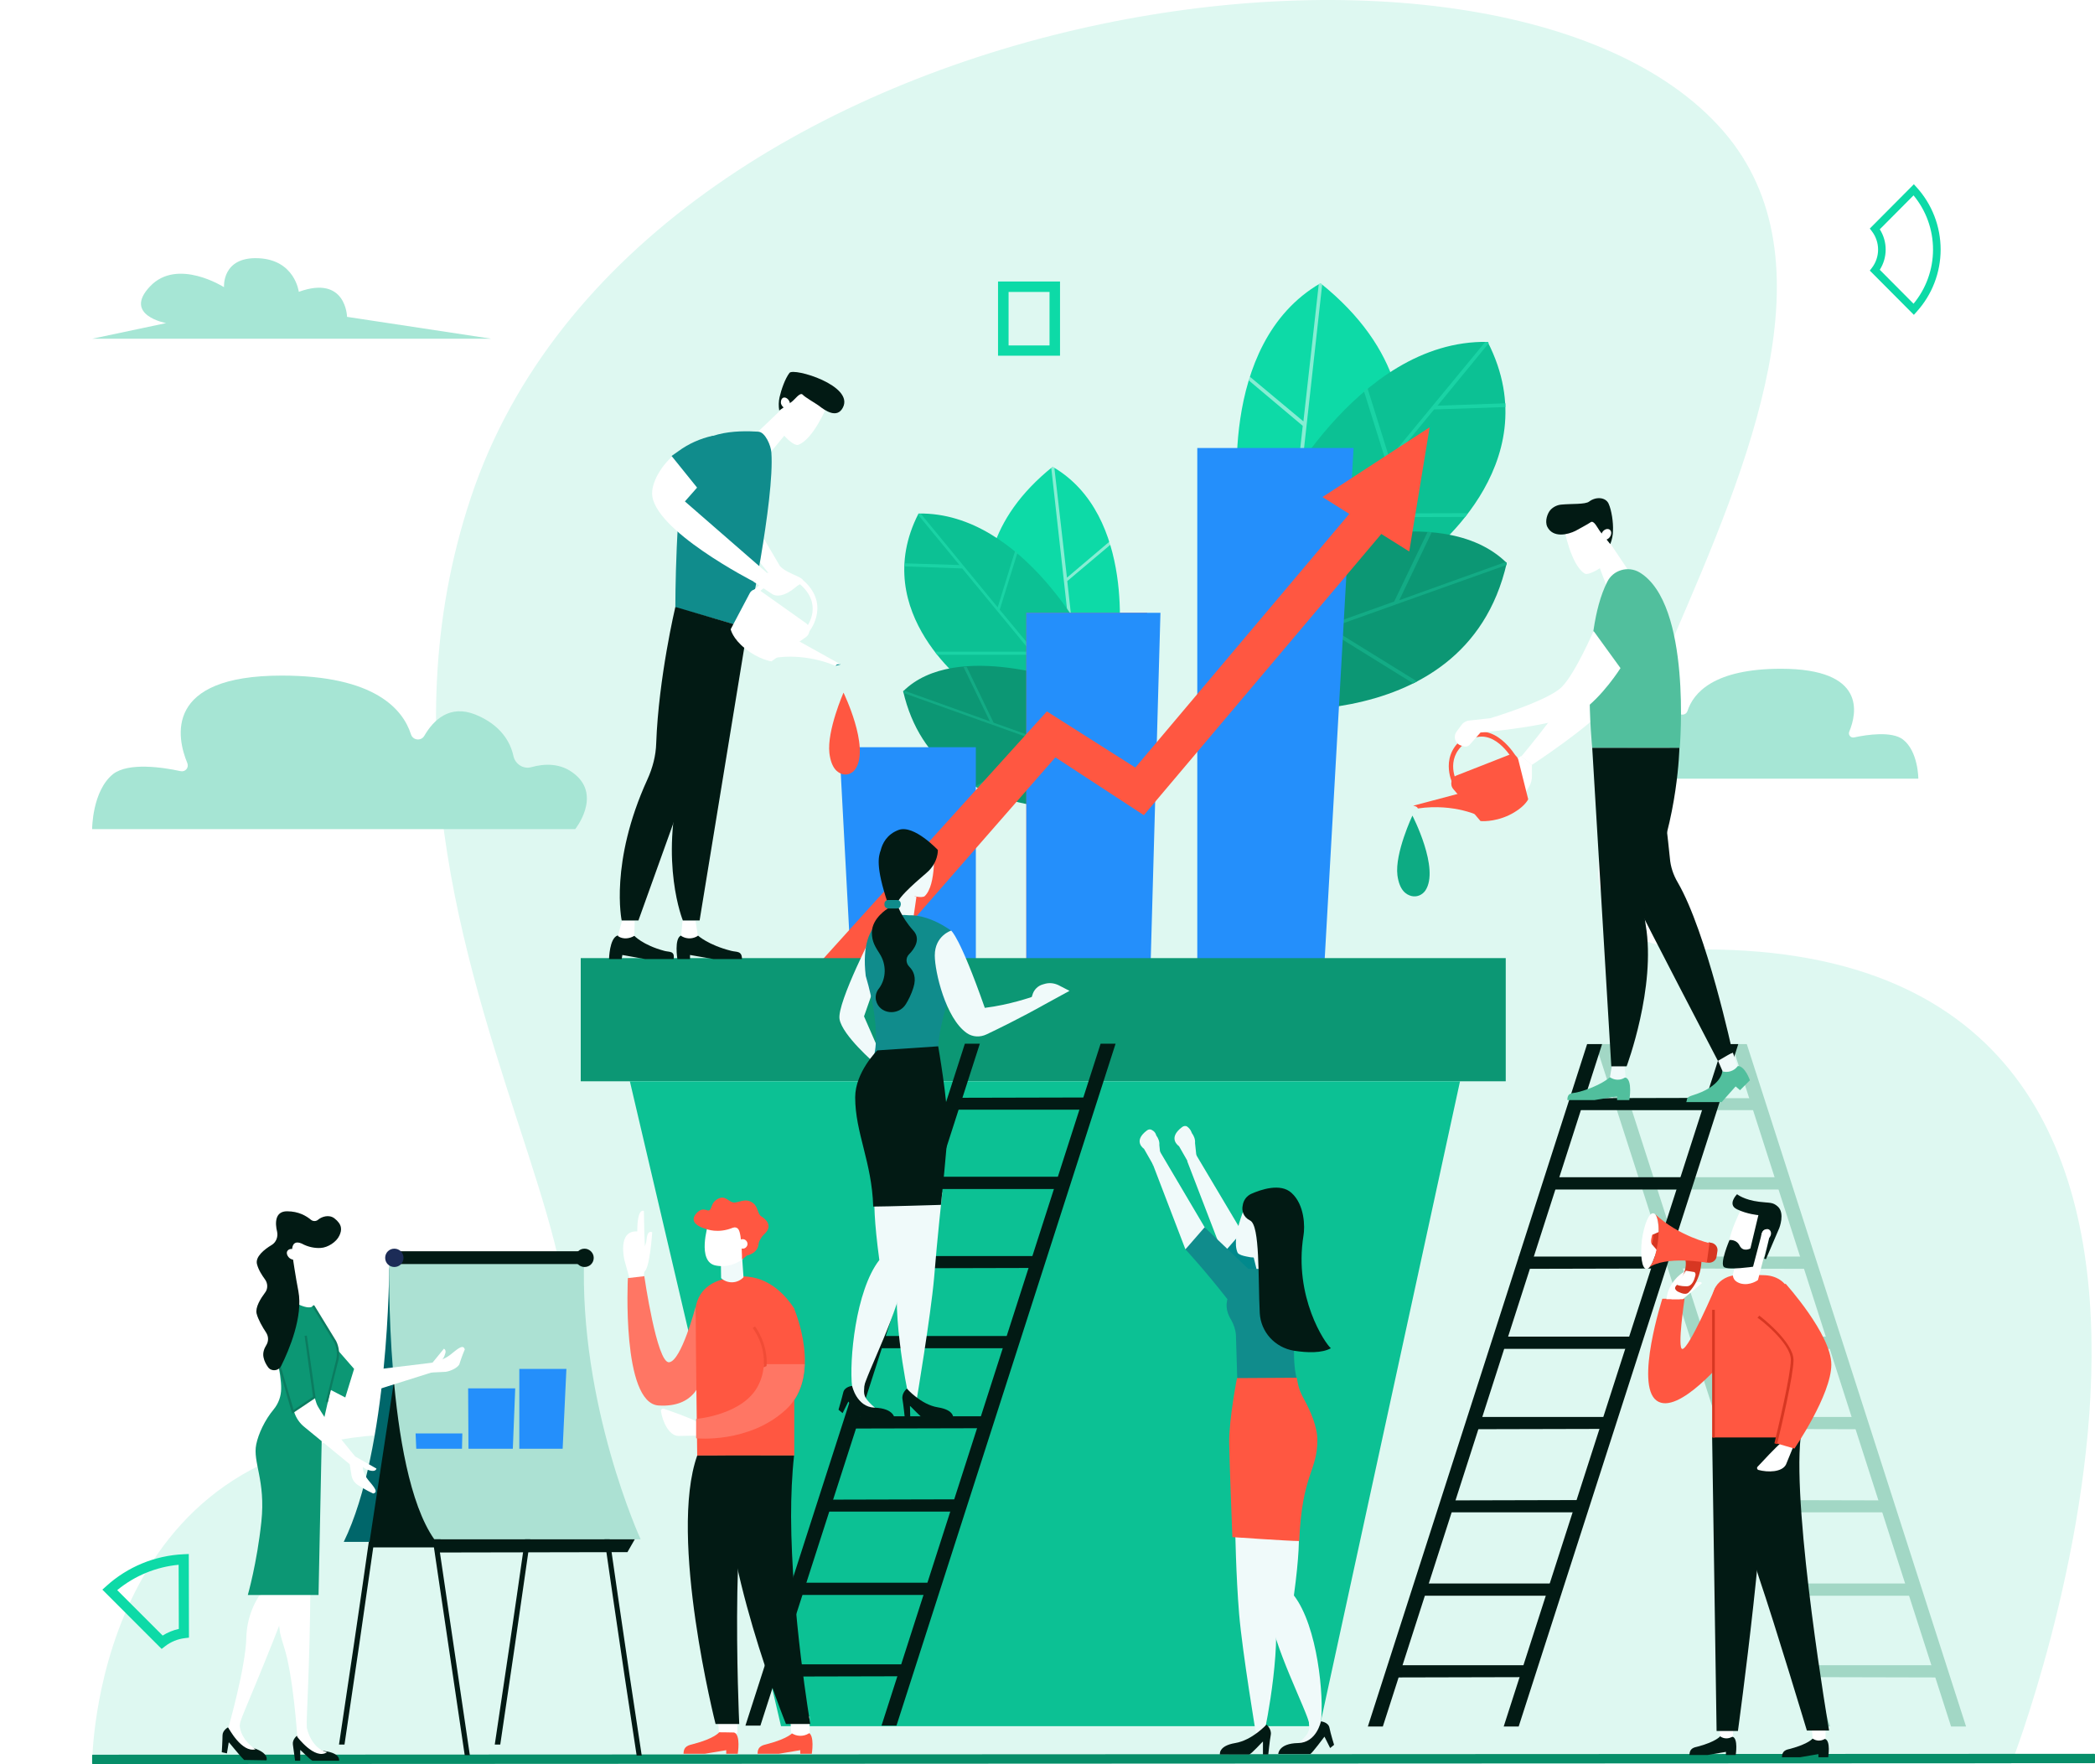 <?xml version="1.0" encoding="UTF-8"?> <svg xmlns="http://www.w3.org/2000/svg" width="614" height="517" viewBox="0 0 614 517" fill="none"><path d="M589.433 517C589.433 517 682.338 278.248 499.223 278.248C402.472 278.248 570.825 114.221 505.065 38.431C439.305 -37.359 186.999 -0.754 138.066 145.63C89.099 292.015 237.562 420.311 119.384 420.311C27 420.311 27 517 27 517H589.433Z" fill="#DEF8F1"></path><path d="M310.17 103.748H293V83H310.17V103.748ZM295.093 101.743H308.097V85.064H295.093V101.743Z" fill="#0DDAA7" stroke="#0DDAA7" stroke-miterlimit="10"></path><path d="M27 243H168.579C168.579 243 176.276 233.417 168.579 227C164.351 223.417 159.361 223.833 155.724 224.833C153.356 225.5 150.988 223.917 150.48 221.583C149.634 217.667 146.928 212.5 139.316 209.417C131.789 206.417 127.053 211 124.346 215.667C123.416 217.25 121.048 217 120.456 215.25C118.088 207.833 109.799 198 82.566 198C47.975 198 51.781 216.167 54.91 223.667C55.417 225 54.318 226.333 52.88 226C47.552 224.833 37.657 223.417 33.174 226.833C27 231.75 27 243 27 243Z" fill="#A6E5D4"></path><path d="M613.835 516.735L27.165 517C27.082 517 27 516.912 27 516.824V514.441C27 514.353 27.082 514.265 27.165 514.265L613.835 514C613.918 514 614 514.088 614 514.176V516.559C614 516.647 613.945 516.735 613.835 516.735Z" fill="#068E69"></path><path d="M489.915 211.444C489.854 209.289 489.364 207.134 488.569 204.979C489.915 205.937 490.955 207.314 491.75 208.691C492.423 209.828 494.136 209.649 494.564 208.391C496.277 203.064 502.272 196 521.969 196C546.989 196 544.236 209.05 541.973 214.438C541.606 215.395 542.401 216.353 543.441 216.114C547.295 215.276 554.452 214.258 557.694 216.712C562.221 220.184 562.221 228.206 562.221 228.206H486C489.059 223.297 490.16 217.191 489.915 211.444Z" fill="#A6E6D5"></path><path d="M27 99.278H144.015L101.712 92.863C101.712 92.863 101.478 80.488 87.572 85.526C87.572 85.526 86.434 76.131 75.694 75.677C64.954 75.223 65.655 84.164 65.655 84.164C65.655 84.164 51.982 75.45 43.971 83.936C35.945 92.395 48.684 94.694 48.684 94.694L27 99.278Z" fill="#A6E6D5"></path><g filter="url(#filter0_d)"><path d="M55.38 469.956L55.331 445.443L53.772 445.514C45.371 445.901 37.378 449.199 31.164 454.844L30 455.889L47.371 473.26L48.41 472.46C50.054 471.189 52.009 470.38 54.073 470.116L55.38 469.956ZM52.352 448.601L52.411 467.402C50.727 467.766 49.122 468.425 47.668 469.346L34.353 456.031C39.471 451.813 45.739 449.226 52.352 448.601Z" fill="#0DDAA7"></path></g><g filter="url(#filter1_d)"><path d="M560.913 44L561.695 44.866C566.238 49.852 568.758 56.369 568.758 63.132C568.758 69.894 566.238 76.412 561.695 81.398L560.913 82.272L548 69.302L548.603 68.515C549.786 66.977 550.428 65.088 550.428 63.144C550.428 61.199 549.786 59.31 548.603 57.772L548 56.985L560.913 44ZM560.819 79.013C564.509 74.555 566.529 68.937 566.529 63.136C566.529 57.335 564.509 51.717 560.819 47.258L550.927 57.206C552.052 58.977 552.649 61.034 552.649 63.136C552.649 65.237 552.052 67.295 550.927 69.066L560.819 79.013Z" fill="#0DDAA7"></path></g><path d="M363.1 149C363.1 149 356.2 100.9 387 83C434.8 121.3 397 168.2 397 168.2L363.1 149Z" fill="#0DDAA7"></path><path opacity="0.5" d="M387 83C387.2 83.1 387.3 83.3 387.5 83.4L381.2 140.3L410.5 120C410.6 120.4 410.6 120.8 410.7 121.2L381 141.7L379.2 158.1L378.2 157.5L381.8 124.8L366 111.5C366.1 111.1 366.2 110.8 366.3 110.4L382 123.5L386.5 83.3C386.6 83.2 386.8 83.1 387 83Z" fill="white"></path><path d="M372.7 149.7C372.7 149.7 397.2 99.5 436 100.2C454.7 136.7 417.1 163.7 417.1 163.7L375.8 173.3L372.7 149.7Z" fill="#0CC194"></path><path d="M400.8 113.8L407.2 134.3L435.3 100.2C435.6 100.2 435.8 100.2 436.1 100.2C436.2 100.3 436.2 100.5 436.3 100.6L421.3 118.9L441.2 118.2C441.2 118.4 441.2 118.6 441.2 118.8V119.3L420.3 120L395.2 150.5L430.2 150.4C429.9 150.8 429.7 151.1 429.4 151.5L394.3 151.6L376.5 173.2L375.8 173.4V172.3L406.2 135.3L399.7 114.5C400.2 114.3 400.5 114.1 400.8 113.8Z" fill="#1AD3A5"></path><path d="M379 162.3C379 162.3 422.3 145.9 441.6 165C429.2 219.1 359.6 207.1 359.6 207.1L379 162.3Z" fill="#0C9774"></path><path d="M441.6 165C441.6 165.2 441.5 165.4 441.5 165.6L389.9 184L415.3 199.7C414.9 199.9 414.6 200.1 414.2 200.3L388.7 184.5L368.6 191.7L369.4 190.3L408.6 176.3L418.4 155.9C418.8 155.9 419.2 155.9 419.6 156L410.1 175.9L441.3 164.7C441.3 164.7 441.5 164.9 441.6 165Z" fill="#13AB85"></path><path d="M327.7 189.7C327.7 189.7 333.2 151.1 308.5 136.8C270.2 167.6 300.5 205.2 300.5 205.2L327.7 189.7Z" fill="#0DDAA7"></path><path opacity="0.5" d="M308.5 136.8C308.4 136.9 308.2 137 308.1 137.1L313.2 182.8L289.7 166.5C289.6 166.8 289.6 167.1 289.6 167.4L313.4 183.9L314.9 197.1L315.7 196.6L312.8 170.3L325.5 159.6C325.4 159.3 325.3 159 325.2 158.7L312.7 169.3L309 137C308.8 137 308.7 136.9 308.5 136.8Z" fill="white"></path><path d="M320 190.3C320 190.3 300.3 150 269.2 150.5C254.2 179.8 284.4 201.5 284.4 201.5L317.5 209.2L320 190.3Z" fill="#0CC194"></path><path d="M297.5 161.5L292.4 178L269.9 150.6C269.7 150.6 269.5 150.6 269.3 150.6C269.2 150.7 269.2 150.8 269.1 150.9L281.2 165.6L265.2 165.1C265.2 165.3 265.2 165.4 265.2 165.6V166L282 166.6L302.1 191H274C274.2 191.3 274.4 191.6 274.7 191.9H302.9L317.2 209.3L317.8 209.4V208.6L293 178.7L298.2 162C298 161.9 297.7 161.7 297.5 161.5Z" fill="#1AD3A5"></path><path d="M315 200.4C315 200.4 280.2 187.2 264.7 202.6C274.7 246 330.5 236.4 330.5 236.4L315 200.4Z" fill="#0C9774"></path><path d="M264.7 202.6C264.7 202.8 264.8 202.9 264.8 203.1L306.2 217.9L285.8 230.5C286.1 230.7 286.4 230.8 286.7 231L307.2 218.3L323.4 224.1L322.7 223L291.2 211.8L283.3 195.4C283 195.4 282.7 195.4 282.4 195.5L290.1 211.4L265 202.4C264.9 202.4 264.8 202.5 264.7 202.6Z" fill="#13AB85"></path><path d="M286 315H251.123L246 219H286V315Z" fill="#248FFB"></path><path d="M336.2 179.6H300.8V315.4H336.2V179.6Z" fill="#EB5768"></path><path d="M336.3 315.4H300.8V179.6H340.1L336.3 315.4Z" fill="#248FFB"></path><path d="M386.3 315.4H350.9V131.3H396.7L386.3 315.4Z" fill="#248FFB"></path><path fill-rule="evenodd" clip-rule="evenodd" d="M395.446 150.605L387.588 145.675L419 125.232L413.017 161.63L404.833 156.496L335.235 238.914L309.308 221.962L257.454 281.295H241L306.815 208.499L332.742 224.953L395.446 150.605Z" fill="#FF5741"></path><path d="M441.3 280.8H170.2V316.9H441.3V280.8Z" fill="#0C9774"></path><path d="M427.9 316.9L386.8 505.9H228.9L184.6 316.9H427.9Z" fill="#0CC194"></path><path d="M576.208 506L511.948 306H507.558L571.818 506H576.208Z" fill="#A2D7C5"></path><path d="M536.395 506L472.035 306H467.645L532.004 506H536.395Z" fill="#A2D7C5"></path><path d="M531.904 368.275V371.868L490.594 371.768L489.896 368.275H531.904Z" fill="#A2D7C5"></path><path d="M523.323 345.022V348.615H482.113L481.315 345.022H523.323Z" fill="#A2D7C5"></path><path d="M516.339 321.868V325.361H475.029L474.33 321.768L516.339 321.868Z" fill="#A2D7C5"></path><path d="M539.388 391.728V395.321H498.078L497.38 391.728H539.388Z" fill="#A2D7C5"></path><path d="M546.473 415.281V418.874L505.163 418.774L504.464 415.281H546.473Z" fill="#A2D7C5"></path><path d="M553.757 439.732L555.453 443.226H514.143L513.445 439.633L553.757 439.732Z" fill="#A2D7C5"></path><path d="M561.54 464.084L563.137 467.677H521.926L521.228 464.084H561.54Z" fill="#A2D7C5"></path><path d="M568.724 488.036L570.42 491.628L529.11 491.528L528.412 488.036H568.724Z" fill="#A2D7C5"></path><path d="M405.281 506L469.541 306H465.15L400.89 506H405.281Z" fill="#021A14"></path><path d="M445.094 506L509.453 306H505.063L440.703 506H445.094Z" fill="#021A14"></path><path d="M445.194 368.275V371.868L486.504 371.768L487.202 368.275H445.194Z" fill="#021A14"></path><path d="M453.775 345.022V348.614H495.085L495.784 345.022H453.775Z" fill="#021A14"></path><path d="M460.86 321.868V325.361H502.07L502.768 321.768L460.86 321.868Z" fill="#021A14"></path><path d="M437.71 391.728V395.321H479.02L479.718 391.728H437.71Z" fill="#021A14"></path><path d="M430.625 415.281V418.874L471.935 418.774L472.634 415.281H430.625Z" fill="#021A14"></path><path d="M423.341 439.732L421.645 443.226H462.955L463.653 439.633L423.341 439.732Z" fill="#021A14"></path><path d="M415.658 464.084L413.962 467.677H455.272L455.97 464.084H415.658Z" fill="#021A14"></path><path d="M408.374 488.036L406.678 491.628L447.988 491.528L448.686 488.036H408.374Z" fill="#021A14"></path><path d="M448.981 224.164C448.981 224.164 466.449 212.683 470.741 206.992C474.933 201.301 477.528 173.348 469.243 188.622C460.959 203.897 445.886 221.668 445.886 221.668L448.981 224.164Z" fill="white"></path><path d="M448.981 224.164V227.458C448.981 228.556 448.681 229.754 448.083 230.653L445.787 234.546L443.691 223.165L445.787 221.568L448.981 224.164Z" fill="white"></path><path d="M468.445 165.36L471.14 172.549L478.626 169.254L471.939 159.271L468.445 165.36Z" fill="white"></path><path d="M466.848 167.657C465.95 168.056 465.152 168.356 464.553 168.156C460.36 165.76 458.364 154.678 458.364 154.678L461.458 151.084L468.046 151.783L471.54 158.173C472.438 159.87 472.438 161.966 471.54 163.763C470.342 165.46 468.745 166.858 466.848 167.657Z" fill="white"></path><path d="M469.044 155.876C468.245 154.878 467.148 152.282 466.149 153.081C465.451 153.58 462.656 155.078 461.757 155.577C459.561 156.675 455.169 157.773 453.473 154.379C452.674 152.682 453.572 150.385 454.371 149.487C455.169 148.588 456.367 147.989 457.565 147.89C460.46 147.59 464.652 147.89 465.75 146.991C467.746 145.493 470.541 145.693 471.44 147.59C472.338 149.587 472.837 153.081 472.737 155.477C472.737 156.875 472.438 158.173 471.939 159.47L469.044 155.876Z" fill="#021A14"></path><path d="M471.44 155.078C470.741 154.878 469.843 155.377 469.443 156.276C469.044 157.174 469.344 157.973 470.042 158.173C470.741 158.372 471.639 157.873 472.039 156.975C472.438 156.076 472.138 155.277 471.44 155.078Z" fill="white"></path><path d="M434.008 239.338C434.008 239.338 426.422 235.345 415.542 236.942C415.342 236.243 414.145 236.144 414.145 236.144L428.818 232.25L434.008 239.338Z" fill="#FF5741"></path><path d="M425.624 229.455C425.624 229.355 421.531 220.969 429.716 215.777C437.901 210.686 444.289 221.668 444.389 221.767L443.291 222.566C443.092 222.167 437.502 212.583 430.415 217.075C423.328 221.468 426.622 228.456 426.821 228.756L425.624 229.455Z" fill="#FF5741"></path><path d="M480.523 167.757C495.895 177.042 492.302 219.172 492.302 219.172H466.648C466.648 219.172 463.155 186.027 471.04 170.552C472.737 167.058 477.129 165.76 480.523 167.757Z" fill="#51BF9D"></path><path d="M447.883 234.247L444.988 222.666C444.688 221.468 443.391 220.769 442.193 221.268L426.921 227.259C425.324 227.858 424.825 229.954 425.923 231.252L433.908 240.636C433.908 240.636 437.701 241.036 442.193 238.939C446.785 236.743 447.883 234.247 447.883 234.247Z" fill="#FF5741"></path><path d="M504.778 313.915C504.778 313.915 504.778 318.407 495.795 321.103C493.998 321.702 494.597 322.201 494.198 323C497.192 323 504.579 323 504.579 323L508.671 318.407L509.969 319.506L512.863 316.61C512.863 316.61 511.466 312.417 509.27 312.417C507.374 313.116 504.778 313.915 504.778 313.915Z" fill="#51BF9D"></path><path d="M503.181 310.121L504.878 314.014C506.375 314.414 508.072 313.915 509.07 312.717L509.27 312.517L507.873 308.524L503.181 310.121Z" fill="#F0FAFA"></path><path d="M480.623 266.593C480.623 267.092 503.481 310.92 503.481 310.92L507.773 308.424C507.773 308.424 500.187 273.182 491.702 258.607C490.405 256.41 489.606 254.014 489.407 251.518C487.909 236.942 486.911 231.252 486.911 231.252L477.828 264.197L480.623 266.593Z" fill="#021A14"></path><path d="M474.933 195.81C474.933 195.81 469.543 204.396 463.254 208.589C456.966 212.782 433.908 214.679 433.908 214.679L430.814 218.173C430.315 218.772 429.516 218.972 428.817 218.672L428.119 218.473C426.422 217.874 425.823 215.877 426.921 214.38L428.318 212.483C428.817 211.784 429.616 211.285 430.514 211.185L436.803 210.486C436.803 210.486 453.772 205.394 457.764 201.301C461.757 197.208 467.047 184.928 467.047 184.928L474.933 195.81Z" fill="white"></path><path d="M471.839 315.713C471.839 315.713 468.944 318.408 462.356 320.105C460.958 320.505 459.361 320.005 459.361 322.401C462.456 322.401 467.347 322.401 467.347 322.401L473.935 321.303V322.401H477.528C477.528 322.401 478.526 316.511 476.43 315.812C474.534 315.713 471.839 315.713 471.839 315.713Z" fill="#51BF9D"></path><path d="M472.537 311.519L471.839 315.712C473.136 316.611 474.833 316.711 476.23 315.812L476.43 315.712L476.031 311.519H472.537Z" fill="#F0FAFA"></path><path d="M466.648 219.172L472.238 312.517H476.73C476.73 312.517 485.414 289.356 482.32 271.086C481.521 266.693 482.02 262.101 483.817 258.007C491.802 239.738 492.201 219.172 492.201 219.172H466.648Z" fill="#021A14"></path><path d="M413.945 239.039C413.945 239.039 408.754 250.021 409.553 256.51C410.152 261.003 412.148 262.201 413.646 262.6C415.243 263 416.84 262.301 417.738 261.003C422.03 254.614 413.945 239.039 413.945 239.039Z" fill="#0DAB83"></path><path d="M222.858 505.735L287.169 305.885H282.782L218.47 505.735H222.858Z" fill="#021A14"></path><path d="M262.741 505.735L326.953 305.885H322.566L258.354 505.735H262.741Z" fill="#021A14"></path><path d="M262.84 368.114V371.704L304.02 371.604L304.817 368.114H262.84Z" fill="#021A14"></path><path d="M271.316 344.877V348.468H312.595L313.293 344.877H271.316Z" fill="#021A14"></path><path d="M278.395 321.741V325.231H319.674L320.372 321.641L278.395 321.741Z" fill="#021A14"></path><path d="M255.262 391.549V395.139H296.542L297.239 391.549H255.262Z" fill="#021A14"></path><path d="M248.283 415.084V418.675L289.462 418.575L290.16 415.084H248.283Z" fill="#021A14"></path><path d="M241.004 439.517L239.309 443.008H280.588L281.286 439.417L241.004 439.517Z" fill="#021A14"></path><path d="M233.227 463.85L231.532 467.44H272.811L273.509 463.85H233.227Z" fill="#021A14"></path><path d="M225.949 487.784L224.353 491.374L265.533 491.275L266.231 487.784H225.949Z" fill="#021A14"></path><path d="M256.518 272.144C256.518 272.144 245.251 293.884 246.049 298.671C246.846 303.458 256.518 311.735 256.518 311.735L258.113 309.043L253.228 297.873L259.609 279.623L256.518 272.144Z" fill="#F0FAFA"></path><path d="M268.583 262.869L267.685 269.052H262.102L261.603 259.479L268.583 262.869Z" fill="#F0FAFA"></path><path d="M278.753 290.294V272.742C271.674 267.756 266.588 268.255 266.588 268.255C265.392 268.155 265.093 268.155 263.398 268.155C263.398 268.155 251.533 267.257 253.726 286.006C258.412 301.962 256.219 309.042 256.219 309.042C256.219 309.042 268.583 314.128 275.462 310.538C273.767 306.549 276.958 295.579 278.753 290.294C278.653 290.294 278.653 290.294 278.753 290.294Z" fill="#108C8C"></path><path d="M260.207 266.26C260.207 266.26 255.521 269.052 255.521 273.34C255.521 276.033 256.618 277.629 257.814 279.523C259.808 282.615 259.808 286.704 257.615 289.695L257.515 289.795C256.717 290.892 256.518 291.989 256.717 293.086C257.615 297.275 263.298 297.873 265.492 294.283C266.289 292.986 267.087 291.391 267.685 289.496C268.682 286.405 267.685 284.51 266.489 283.313C265.492 282.316 265.392 280.72 266.389 279.723C268.184 277.928 269.879 275.136 267.685 272.742C263.996 268.653 262.899 264.864 262.899 264.864L260.207 266.26Z" fill="#021A14"></path><path d="M249.738 406.475L253.028 407.073C253.726 402.984 263.996 383.438 264.893 373.366C265.791 362.097 268.483 349.631 268.483 349.631L257.415 346.34C257.415 346.34 254.623 346.34 257.714 369.277C250.735 378.252 248.84 398.895 249.738 406.475Z" fill="#F0FAFA"></path><path d="M273.667 248.11L263.398 247.612L261.603 254.692C261.603 254.792 261.603 254.892 261.503 254.991C261.702 255.091 261.802 255.191 262.002 255.29C262.002 255.29 262.002 255.29 262.101 255.39H262.201C264.095 256.687 264.793 259.08 264.694 261.274C265.89 261.972 267.186 262.57 268.582 262.77C269.579 262.969 270.477 262.969 270.975 262.67C274.565 259.379 273.667 248.11 273.667 248.11Z" fill="#F0FAFA"></path><path d="M260.207 264.764C262.899 265.063 258.612 264.764 262.899 265.063C262.999 262.869 270.278 256.985 271.574 255.789C275.064 252.797 274.864 249.107 274.864 249.107C274.864 249.107 267.885 241.628 263.398 243.223C259.908 244.52 258.612 247.212 258.113 249.207C257.515 250.902 256.518 253.794 260.207 264.764Z" fill="#021A14"></path><path d="M257.914 337.863C257.914 337.863 260.507 353.52 264.096 370.274C260.307 380.446 266.09 408.668 266.19 408.569C266.589 408.17 268.583 410.663 268.583 410.663C268.583 410.663 272.771 385.731 273.768 374.462C274.665 363.193 276.161 349.531 276.161 349.531L257.914 337.863Z" fill="#F0FAFA"></path><path d="M265.791 406.973C265.791 406.973 264.196 408.269 264.495 410.065C264.794 411.76 265.193 415.749 265.193 415.749H266.788L266.688 412.059C266.688 411.86 270.178 415.749 270.776 415.749H279.351C279.351 415.749 279.95 413.256 274.864 412.458C269.879 411.66 265.791 406.973 265.791 406.973Z" fill="#021A14"></path><path d="M262.899 266.26H260.307C259.709 266.26 259.21 265.761 259.21 265.163V264.864C259.21 264.265 259.709 263.767 260.307 263.767H262.899C263.498 263.767 263.996 264.265 263.996 264.864V265.163C263.896 265.861 263.498 266.26 262.899 266.26Z" fill="#108C8C"></path><path d="M274.964 306.649C274.964 306.649 277.756 322.505 277.756 330.383C277.756 334.672 275.762 353.121 275.762 353.121C275.762 353.121 259.31 353.62 255.92 353.62C255.521 340.555 250.635 331.979 250.635 321.608C250.635 314.228 257.116 307.845 257.116 307.845L274.964 306.649Z" fill="#021A14"></path><path d="M306.372 288.299L305.674 288.499C304.178 288.898 302.982 290.094 302.583 291.59L302.384 292.188C302.384 292.188 295.903 294.482 288.624 295.38C281.245 274.338 278.753 272.742 278.753 272.742C278.753 272.742 273.967 274.238 273.967 280.022C273.967 284.809 277.157 298.471 283.339 302.759C285.034 303.956 287.228 304.056 289.122 303.158C298.993 298.471 305.973 294.482 305.973 294.482L313.451 290.393L310.161 288.698C308.865 288.1 307.568 288 306.372 288.299Z" fill="#F0FAFA"></path><path d="M253.427 404.181L253.227 407.771C253.227 408.569 253.427 409.267 253.826 409.865C254.324 410.563 255.122 411.461 256.418 412.558C253.925 413.356 251.632 410.563 250.436 408.669C249.837 407.771 249.638 406.674 249.837 405.577L250.236 402.785L253.427 404.181Z" fill="#F0FAFA"></path><path d="M249.738 406.175C249.738 406.175 247.544 406.375 247.145 408.07C246.747 409.765 245.749 413.156 245.749 413.156L246.946 414.153L248.641 410.763C248.641 410.763 252.23 415.649 252.829 415.849H262.201C262.201 415.849 262.201 412.757 256.319 412.558C251.034 412.358 249.738 406.175 249.738 406.175Z" fill="#021A14"></path><path d="M234.784 170.995C237.288 169.292 230.978 168.591 228.575 165.886L223.867 157.872L222.766 164.884L226.371 169.392C226.371 169.392 229.877 171.796 230.077 173.399C229.977 174 234.384 171.295 234.784 170.995Z" fill="white"></path><path d="M185.808 274.172C185.808 274.172 188.312 276.977 194.722 278.68C196.124 279.081 197.827 278.58 197.426 281.084C194.221 281.084 189.113 281.084 189.113 281.084L182.403 279.882L182.203 281.084H178.497C178.497 281.084 178.597 274.973 181.001 274.172C183.004 274.172 185.808 274.172 185.808 274.172Z" fill="#021A14"></path><path d="M186.009 269.865L185.909 274.272C184.406 275.174 182.604 275.274 181.302 274.472L181.101 274.272L182.303 269.865H186.009Z" fill="white"></path><path d="M217.858 184.117L187.11 269.765H182.203C182.203 269.765 178.597 252.836 189.714 228.494C191.317 224.988 192.218 221.381 192.318 217.875C193.02 198.542 197.927 177.907 197.927 177.907L217.858 184.117Z" fill="#021A14"></path><path d="M230.578 126.818L225.37 133.129L220.162 128.421L228.575 120.407L230.578 126.818Z" fill="white"></path><path d="M231.68 129.423C232.381 130.024 233.182 130.425 233.783 130.425C238.29 129.022 242.396 119.005 242.396 119.005L240.193 114.898L233.883 114.197L229.276 119.506C228.074 120.908 227.673 122.912 228.174 124.815C228.875 126.618 230.077 128.221 231.68 129.423Z" fill="white"></path><path d="M231.98 117.803C232.981 117.102 234.484 114.798 235.285 115.699C235.886 116.401 239.191 118.304 239.992 118.905C241.895 120.407 245.3 122.711 247.003 119.506C250.508 112.995 232.581 107.686 231.379 109.288C230.077 110.991 228.975 114.197 228.474 116.401C228.174 117.703 228.174 119.005 228.374 120.307L231.98 117.803Z" fill="#021A14"></path><path d="M229.876 116.501C230.577 116.501 231.279 117.202 231.479 118.003C231.679 118.905 231.279 119.606 230.477 119.706C229.776 119.706 229.075 119.005 228.875 118.204C228.775 117.302 229.175 116.501 229.876 116.501Z" fill="white"></path><path d="M204.538 274.172C204.538 274.172 207.542 276.977 214.353 278.68C215.855 279.081 217.458 278.58 217.458 281.084C214.253 281.084 209.145 281.084 209.145 281.084L202.234 279.882V281.084H198.528C198.528 281.084 197.527 274.973 199.63 274.172C201.733 274.172 204.538 274.172 204.538 274.172Z" fill="#021A14"></path><path d="M203.837 269.865L204.538 274.272C203.136 275.174 201.433 275.274 199.931 274.472L199.63 274.272L200.031 269.865H203.837Z" fill="white"></path><path d="M226.071 132.629C225.97 130.625 224.268 126.618 222.265 126.518C216.155 126.117 203.936 126.218 201.232 134.933C197.927 145.651 197.927 178.007 197.927 178.007L219.06 184.117C219.06 184.117 227.072 146.252 226.071 132.629Z" fill="#108C8C"></path><path d="M219.06 184.117L205.038 269.765H200.13C200.13 269.765 193.22 252.836 199.63 228.494C200.531 224.988 200.731 221.381 200.13 217.875C197.026 198.542 198.027 177.907 198.027 177.907L219.06 184.117Z" fill="#021A14"></path><path d="M203.336 134.131C203.536 136.535 205.439 139.04 205.539 141.444C205.539 141.544 200.732 146.953 200.732 146.953L224.669 167.789L220.963 170.494C220.963 170.494 191.117 155.268 191.117 144.549C191.117 140.843 194.422 135.133 199.53 131.827C200.031 133.33 201.633 134.532 203.336 134.131Z" fill="white"></path><path d="M205.138 143.948L196.825 133.631L198.828 132.228C201.833 130.024 205.238 128.522 208.844 127.72L213.151 129.724L205.138 143.948Z" fill="#108C8C"></path><path d="M246.402 194.735L244.9 195.136L245.1 194.335L246.402 194.735Z" fill="#01898C"></path><path d="M226.371 192.932C226.371 192.932 234.684 190.929 244.9 195.136C245.2 194.435 246.402 194.735 246.402 194.735L233.082 187.323L226.371 192.932Z" fill="white"></path><path d="M236.987 185.319C237.088 185.219 243.097 178.007 236.387 170.994C229.676 163.982 220.762 173.098 220.662 173.198L221.564 174.3C221.864 174 229.676 166.086 235.385 172.096C241.194 178.107 236.186 184.117 235.986 184.317L236.987 185.319Z" fill="white"></path><path d="M214.152 184.418L219.761 173.8C220.362 172.698 221.764 172.397 222.765 173.098L236.186 182.615C237.588 183.616 237.588 185.72 236.186 186.722L226.071 193.834C226.071 193.834 222.265 193.233 218.459 190.128C214.653 187.123 214.152 184.418 214.152 184.418Z" fill="white"></path><path d="M220.862 170.494L226.471 174.2C228.875 175.502 232.58 172.998 234.584 170.694C234.884 170.293 234.684 169.793 234.283 169.692C231.879 169.091 225.77 167.789 223.967 167.789L220.862 170.494Z" fill="white"></path><path d="M247.212 203C247.212 203 242.327 214.133 243.079 220.712C243.642 225.267 245.521 226.481 246.93 226.886C248.433 227.291 249.936 226.583 250.781 225.267C254.914 218.789 247.212 203 247.212 203Z" fill="#FF5741"></path><path d="M347.944 340.301L358.367 367.405L364.933 362.61L350.237 337.903L347.944 340.301Z" fill="#F0FAFA"></path><path d="M349.299 332.065C349.924 332.899 350.341 333.942 350.237 334.984L350.654 338.946L350.133 339.571L348.257 341.031C348.361 340.197 348.465 341.031 348.465 341.031L345.547 335.923C345.547 335.923 342.003 333.629 346.485 330.293C346.902 329.98 347.527 329.876 347.944 330.189C348.986 330.919 349.299 332.065 349.299 332.065Z" fill="#F0FAFA"></path><path d="M370.874 387.108C363.37 377.101 358.367 367.51 358.367 367.51L363.995 361.046L370.874 369.073V387.108Z" fill="#01898C"></path><path d="M387.134 504.803L383.799 505.428C383.069 501.363 372.855 481.869 372.021 471.757C371.083 460.498 368.477 447.988 368.477 447.988L379.526 444.652C379.526 444.652 382.34 444.652 379.213 467.587C386.196 476.656 388.072 497.297 387.134 504.803Z" fill="#F0FAFA"></path><path d="M379.004 436.417C379.004 436.417 376.398 452.054 372.75 468.838C376.503 478.95 370.77 507.2 370.666 507.096C370.249 506.679 368.269 509.181 368.269 509.181C368.269 509.181 364.099 484.266 363.161 473.007C362.223 461.749 362.015 448.092 362.015 448.092L379.004 436.417Z" fill="#F0FAFA"></path><path d="M371.187 505.428C371.187 505.428 372.75 506.784 372.438 508.452C372.125 510.12 371.708 514.185 371.708 514.185H370.145V510.432C370.145 510.224 366.705 514.185 366.08 514.185H357.533C357.533 514.185 357.012 511.683 362.015 510.849C367.018 510.015 371.187 505.428 371.187 505.428Z" fill="#021A14"></path><path d="M383.486 502.614L383.695 506.158C383.695 506.888 383.486 507.618 383.069 508.243C382.548 508.973 381.818 509.807 380.463 510.954C382.965 511.788 385.258 508.973 386.405 507.096C387.03 506.158 387.238 505.116 387.03 504.073L386.613 501.259L383.486 502.614Z" fill="#F0FAFA"></path><path d="M387.134 504.49C387.134 504.49 389.323 504.699 389.635 506.367C389.948 508.035 390.99 511.371 390.99 511.371L389.844 512.309L388.176 508.973C388.176 508.973 384.528 513.872 384.007 514.081H374.626C374.626 514.081 374.627 510.954 380.463 510.849C385.883 510.745 387.134 504.49 387.134 504.49Z" fill="#021A14"></path><path d="M337 338.946L347.423 366.154L353.989 361.255L339.397 336.548L337 338.946Z" fill="#F0FAFA"></path><path d="M338.876 332.781C339.476 333.581 339.876 334.581 339.776 335.581L340.176 339.381L339.676 339.981L337.876 341.581C337.976 340.781 338.076 341.581 338.076 341.581L335.276 336.681C335.276 336.681 331.876 334.481 336.176 331.281C336.576 330.981 337.176 330.881 337.576 331.181C338.676 331.681 338.876 332.781 338.876 332.781Z" fill="#F0FAFA"></path><path d="M368.477 372.826H375.148L372.542 364.903L367.33 368.135L368.477 372.826Z" fill="#F0FAFA"></path><path d="M359.618 381.27C359.618 381.061 359.722 380.957 359.722 380.749C353.051 372.2 347.423 366.154 347.423 366.154L353.051 359.691L365.871 371.888H369.624C369.624 371.888 374.731 368.552 379.108 373.139C380.776 374.806 381.818 379.393 380.776 384.189C377.753 397.428 380.151 404.413 380.151 404.413L362.849 410.876C362.849 410.876 362.432 399.409 362.223 391.278C362.119 389.714 361.598 388.254 360.868 386.899C359.826 385.231 359.201 383.355 359.618 381.27Z" fill="#108C8C"></path><path d="M366.184 350.726L377.128 354.583L376.086 362.819C376.086 362.923 376.086 363.027 375.982 363.131C375.773 363.131 375.565 363.236 375.356 363.236H375.252H375.148C372.646 363.861 370.77 365.946 370.041 368.344C368.477 368.656 366.914 368.656 365.246 368.239C364.204 368.031 363.161 367.718 362.745 367.197C360.452 362.297 366.184 350.726 366.184 350.726Z" fill="#F0FAFA"></path><path d="M366.392 357.71C369.311 359.17 368.685 374.39 369.206 384.815C369.519 390.444 373.688 394.926 379.212 395.865C383.173 396.49 387.446 396.595 390.052 395.135C388.384 393.78 379.108 380.123 382.026 362.089C382.443 359.691 382.443 353.123 378.483 349.579C375.252 346.66 369.519 348.641 366.705 349.892C365.35 350.517 364.412 351.768 364.203 353.332C363.891 354.791 364.308 356.668 366.392 357.71Z" fill="#021A14"></path><path d="M362.536 403.892C362.536 403.892 360.243 415.567 360.243 422.552C360.243 426.409 361.181 450.49 361.181 450.49C361.181 450.49 377.649 451.637 380.776 451.637C381.61 431.83 386.091 431.309 386.091 422.031C386.091 418.069 384.007 413.482 382.443 410.564C381.297 408.479 380.567 407.019 380.15 404.204L380.046 403.787L362.536 403.892Z" fill="#FF5741"></path><path d="M189.019 365.714C189.582 366.962 189.644 368.336 189.269 369.585L188.581 374.642L187.706 375.204L184.455 376.515C184.83 375.516 184.455 374.517 184.455 374.517L183.017 369.335C183.017 369.335 180.828 360.532 186.768 360.906C186.768 353.726 188.706 354.912 188.706 354.912L188.831 361.093L189.019 365.714Z" fill="white"></path><path d="M203.837 383.071C203.837 383.071 199.648 398.992 196.084 399.242C192.52 399.554 188.831 374.018 188.831 374.018L184.017 374.58C184.017 374.58 182.141 411.23 193.021 411.917C203.9 412.603 205.338 404.487 205.338 404.487L203.837 383.071Z" fill="#FF7664"></path><path d="M204.338 426.589H232.787C232.787 426.589 232.787 405.861 232.787 383.508C224.658 371.146 214.529 374.518 214.529 374.518C214.529 374.518 205.338 374.705 203.9 383.134C203.837 389.19 204.338 426.589 204.338 426.589Z" fill="#FF5741"></path><path d="M217.531 368.96L217.906 374.33L217.718 374.517C215.968 376.203 213.154 376.266 211.341 374.58L211.278 370.521L217.531 368.96Z" fill="#F0FAFA"></path><path d="M219.531 357.659L219.094 366.588C218.218 366.525 217.656 367.524 217.843 368.336C217.781 368.523 217.718 368.773 217.718 369.023C216.155 370.147 213.341 371.583 209.777 370.896C204.15 369.834 207.527 358.908 207.527 358.908L219.531 357.659Z" fill="white"></path><path d="M222.345 364.403C222.408 363.778 223.283 362.342 223.783 361.905C226.972 359.158 224.096 357.098 223.095 356.473C221.97 355.724 222.22 353.726 220.719 352.602C218.469 350.854 216.343 352.665 214.905 352.415C213.467 352.165 212.591 350.292 210.528 351.291C208.465 352.29 208.715 353.913 208.027 354.6C207.339 355.287 206.151 353.414 204.15 355.537C201.087 358.846 207.089 360.219 207.089 360.219C207.089 360.219 210.403 361.593 214.717 359.845C215.342 359.595 216.03 359.72 216.405 360.282C217.468 361.718 217.468 369.148 217.468 369.148L218.906 367.962C219.031 367.899 222.158 367.4 222.345 364.403Z" fill="#FF5741"></path><path d="M218.969 365.089C218.656 365.776 217.906 366.151 217.156 365.839C216.468 365.526 216.093 364.777 216.405 364.028C216.718 363.341 217.468 362.967 218.218 363.279C218.906 363.591 219.281 364.403 218.969 365.089Z" fill="white"></path><path d="M210.34 503.073L210.715 507.881C212.216 508.942 214.216 509.005 215.78 508.068L216.092 507.881V503.073H210.34Z" fill="white"></path><path d="M232.474 507.694C232.474 507.694 231.161 509.504 224.909 511.128C223.533 511.502 222.033 511.69 222.033 514C224.971 514 228.223 514 228.223 514L234.538 512.938V514H237.914C237.914 514 238.852 508.443 236.851 507.756C235.038 507.694 232.474 507.694 232.474 507.694Z" fill="#FF5741"></path><path d="M231.536 503.073L231.911 507.881C233.412 508.942 235.413 509.005 236.976 508.068L237.289 507.881V503.073H231.536Z" fill="white"></path><path d="M232.724 383.508C232.724 383.508 241.228 403.113 230.348 413.166C219.469 423.218 204.713 421.47 204.713 421.47V415.788C204.713 415.788 218.031 414.664 222.345 405.736C226.597 396.807 220.657 389.128 220.657 389.128" fill="#FF5741"></path><path d="M205.588 420.721L198.773 420.845C196.022 420.721 194.146 416.6 193.708 413.54C193.646 413.103 194.084 412.729 194.521 412.854C196.835 413.665 202.775 415.726 204.275 416.725L205.588 420.721Z" fill="white"></path><path d="M204.338 426.589C195.834 450.502 209.715 505.259 209.715 505.259H216.655C216.655 505.259 213.091 428.338 222.908 426.589C207.902 426.589 210.778 426.589 204.338 426.589Z" fill="#021A14"></path><path d="M223.846 399.866C223.783 401.739 223.346 403.737 222.345 405.798C218.093 414.726 204.025 415.85 204.025 415.85V421.532C204.025 421.532 219.469 423.155 230.348 413.103C234.287 409.482 235.663 404.549 235.851 399.804H223.846V399.866Z" fill="#FF7664"></path><path d="M223.783 400.741C224.096 400.616 224.408 400.491 224.658 400.366C225.159 393.81 221.345 388.815 221.282 388.753L220.594 389.252C220.719 389.315 224.533 394.247 223.783 400.741Z" fill="#F14C36"></path><path d="M187.706 366.463C187.706 366.463 189.269 365.963 189.519 363.154C189.769 360.282 191.145 361.156 191.145 361.156C191.145 361.156 190.457 372.394 188.644 372.831C186.831 373.268 187.706 366.463 187.706 366.463Z" fill="white"></path><path d="M212.653 426.589C210.34 455.872 230.348 505.259 230.348 505.259H237.476C237.476 505.259 231.974 472.979 231.849 444.509C231.849 438.327 232.099 432.271 232.724 426.589C226.534 426.589 218.281 426.589 212.653 426.589Z" fill="#021A14"></path><path d="M210.778 507.694C210.778 507.694 209.465 509.504 203.212 511.128C201.837 511.502 200.336 511.69 200.336 514C203.275 514 206.526 514 206.526 514L212.841 512.938V514H216.218C216.218 514 217.155 508.443 215.155 507.756C213.341 507.694 210.778 507.694 210.778 507.694Z" fill="#FF5741"></path><path d="M100.964 511.291H99.353C102.253 491.956 105.153 472.514 107.839 453.609C109.665 440.933 111.598 427.829 113.532 414.831L115.036 415.046C113.102 428.043 111.169 441.148 109.343 453.823C106.657 472.621 103.864 491.956 100.964 511.291Z" fill="#021A14"></path><path d="M146.616 511.291H145.005C147.905 491.956 150.806 472.514 153.491 453.609C155.317 440.933 157.251 427.829 159.184 414.831L160.688 415.046C158.754 428.043 156.821 441.148 154.995 453.823C152.309 472.621 149.517 491.956 146.616 511.291Z" fill="#021A14"></path><path d="M100.749 451.89C114.069 424.606 114.069 371.22 114.069 371.22L126.637 451.89H100.749Z" fill="#00666A"></path><path d="M186.575 514.406C181.742 483.148 177.445 452.964 172.826 421.061L171.322 417.624L172.826 417.409L174.33 420.846C178.949 452.857 183.245 483.148 188.079 514.514H186.575V514.406Z" fill="#021A14"></path><path d="M136.197 514.406C133.297 494.964 130.396 475.307 127.604 456.401C125.777 443.726 123.844 430.621 121.91 417.517L123.414 417.302C125.348 430.299 127.281 443.404 129.107 456.187C131.9 475.199 134.8 494.857 137.701 514.406H136.197Z" fill="#021A14"></path><path d="M108.054 453.501L117.399 392.166L129.859 449.097L128.248 453.501H108.054Z" fill="#021A14"></path><path d="M171.215 368.105C158.969 366.064 114.069 369.071 114.069 369.071C114.069 369.071 112.78 430.514 127.281 451.138C141.997 451.138 187.757 451.138 187.757 451.138C187.757 451.138 169.603 411.608 171.215 368.105Z" fill="#ACE1D3"></path><path d="M186.038 451.138L183.89 454.898L127.604 455.005L126.852 451.138H186.038Z" fill="#021A14"></path><path d="M171.107 366.708L170.57 370.468H114.284L114.069 366.708H171.107Z" fill="#021A14"></path><path d="M118.258 368.642C118.258 370.146 117.077 371.327 115.573 371.327C114.069 371.327 112.887 370.146 112.887 368.642C112.887 367.138 114.069 365.956 115.573 365.956C117.077 365.956 118.258 367.138 118.258 368.642Z" fill="#1C2C57"></path><path d="M174.008 368.642C174.008 370.146 172.826 371.327 171.322 371.327C169.818 371.327 168.637 370.146 168.637 368.642C168.637 367.138 169.818 365.956 171.322 365.956C172.719 365.956 174.008 367.138 174.008 368.642Z" fill="#021A14"></path><path d="M135.4 424.6H122L121.8 420.1H135.5L135.4 424.6Z" fill="#248FFB"></path><path d="M150.3 424.6H137.3L137.2 406.9H151L150.3 424.6Z" fill="#248FFB"></path><path d="M164.9 424.6H152.2V401.2H166L164.9 424.6Z" fill="#248FFB"></path><path d="M66.826 506.243C66.826 506.243 65.215 507.102 65.215 508.606C65.215 510.11 65 513.547 65 513.547L66.504 513.869L67.041 510.647C67.041 510.432 69.727 513.977 71.552 515.803L78.105 515.91C78.105 515.91 78.964 513.869 74.453 512.365C69.941 510.862 66.826 506.243 66.826 506.243Z" fill="#021A14"></path><path d="M72.197 479.925C72.197 478.851 72.412 477.025 72.627 475.951C73.379 472.084 74.99 469.184 75.957 467.68C77.568 467.035 79.072 466.284 80.79 465.639C82.509 464.995 84.335 464.565 86.591 464.028C86.483 464.243 86.376 464.458 86.376 464.672C76.709 490.13 71.338 501.731 70.478 504.524C70.371 504.954 70.263 505.383 70.263 505.813C70.371 507.102 71.015 510.002 74.882 512.688C70.801 513.762 66.934 506.35 66.934 506.35C66.934 506.35 71.982 488.734 72.197 479.925Z" fill="white"></path><path d="M92.177 376.913L91.747 383.788L84.98 382.391L85.731 372.939L92.177 376.913Z" fill="white"></path><path d="M93.68 376.913C94.647 376.913 95.614 376.698 96.043 376.268C98.944 371.757 95.614 359.511 95.614 359.511L85.302 361.337L84.98 369.501C84.872 371.649 85.839 373.798 87.558 375.194C89.384 376.376 91.532 377.02 93.68 376.913Z" fill="white"></path><path d="M87.02 508.713C87.02 508.713 85.624 509.788 85.839 511.291C86.054 512.688 86.483 516.018 86.483 516.018H87.987V512.903C87.987 512.688 91.102 516.018 91.639 516.018H99.373C99.373 516.018 99.91 513.869 95.292 513.225C90.78 512.58 87.02 508.713 87.02 508.713Z" fill="#021A14"></path><path d="M83.153 482.396C82.831 481.322 82.294 479.603 82.079 478.529C81.435 474.662 81.435 469.291 81.757 467.573C83.046 466.498 84.765 467.358 86.054 466.176C87.45 464.887 89.061 463.92 90.995 462.631C90.995 462.846 90.995 463.061 90.995 463.383C90.78 490.667 89.706 503.342 89.921 506.243C89.921 506.672 91.21 512.365 95.829 513.547C92.284 515.91 87.128 509.035 87.128 509.035C87.128 509.035 85.946 490.667 83.153 482.396Z" fill="white"></path><path d="M91.747 382.606L98.192 393.24C98.944 394.959 99.159 396.785 98.836 398.611L94.754 416.765C94.54 417.839 94.432 418.913 94.325 419.987L93.358 467.465H72.627C72.627 467.465 75.312 458.12 76.601 445.982C77.89 433.844 74.023 428.58 75.097 423.317C75.742 420.202 77.568 416.227 80.253 413.005C81.65 411.286 82.401 409.138 82.401 406.99C82.616 397.967 73.164 373.153 82.187 379.276C91.102 385.184 91.747 382.606 91.747 382.606Z" fill="#0C9774"></path><path d="M92.176 409.46L92.713 411.179C93.036 412.146 93.358 412.468 94.11 413.757C96.366 417.624 104.1 426.862 104.1 426.862L110.33 430.406C110.33 430.406 110.222 431.266 108.826 431.051C107.43 430.836 106.355 429.977 106.355 429.977C106.355 429.977 106.141 431.051 107.43 433.092C108.396 434.596 111.511 437.281 109.363 437.711C107.43 436.851 105.066 435.348 105.066 435.348C103.992 434.703 103.24 433.629 103.026 432.447L102.488 429.117L89.276 418.268C87.772 417.087 86.698 415.476 86.161 413.649V413.542L92.176 409.46Z" fill="white"></path><path d="M128.054 398.719C128.376 398.719 129.45 398.719 131.276 397.537C132.887 396.57 135.68 393.348 136.217 395.496C135.358 397.43 134.606 399.9 134.606 399.9C133.962 400.974 132.028 401.834 130.632 402.049L126.335 402.263C126.335 402.263 124.831 400.76 124.724 400.652L125.153 399.9C126.335 399.685 127.194 399.256 128.054 398.719Z" fill="white"></path><path d="M85.624 414.294L92.499 409.675L89.921 391.414L89.276 391.522L91.747 409.353L86.054 413.22L81.757 398.719L81.22 398.933L85.624 414.294Z" fill="#0B7C60"></path><path d="M88.417 364.453C90.35 365.527 92.391 365.849 94.003 365.742C96.043 365.634 98.621 364.023 99.481 362.09C100.233 360.478 100.34 358.867 97.977 357.041C96.366 355.859 94.325 356.611 93.358 357.363C92.714 358.008 91.747 358.008 91.102 357.471C89.813 356.396 87.558 355 84.12 355C80.576 355 80.576 358.437 81.22 361.015C81.542 362.519 80.898 364.13 79.609 364.882C77.46 366.171 74.775 368.32 75.312 370.468C75.742 372.187 76.816 373.798 77.675 374.98C78.535 376.161 78.535 377.772 77.675 378.846C76.386 380.565 74.775 383.143 75.205 384.969C75.634 386.688 76.923 388.944 77.998 390.555C78.749 391.737 78.749 393.133 77.998 394.315C77.46 395.174 76.923 396.463 77.246 397.859C77.46 398.933 77.998 399.9 78.535 400.652C79.501 402.049 81.65 401.834 82.402 400.33C84.765 395.604 88.847 385.829 87.45 378.417C86.698 374.657 85.731 368.105 85.731 368.105C85.731 368.105 84.657 362.841 88.417 364.453Z" fill="#021A14"></path><path d="M93.788 404.627L101.737 408.708C102.703 409.245 103.885 409.353 104.959 409.031L126.765 402.156V399.363L105.496 401.941L98.836 398.504L93.788 404.627Z" fill="white"></path><path d="M84.442 366.386C84.98 365.849 86.054 365.957 86.806 366.601C87.558 367.246 87.665 368.32 87.128 368.857C86.591 369.394 85.517 369.286 84.765 368.642C84.013 367.89 83.798 366.923 84.442 366.386Z" fill="white"></path><path d="M92.176 403.874L94.325 390.34L103.777 401.189L101.199 409.568L92.284 404.949C92.499 403.874 92.176 404.841 92.176 403.874Z" fill="#0C9774"></path><path d="M96.043 411.071C95.829 410.857 95.829 410.857 95.506 410.749L98.514 398.611C98.944 396.892 98.729 395.066 97.977 393.455L91.532 382.928C91.747 382.821 91.639 382.821 91.747 382.606C91.747 382.606 92.069 382.606 92.069 382.499L98.514 393.025C99.373 394.744 99.588 396.785 99.159 398.719" fill="#0B7C60"></path><path d="M129.128 399.041C129.128 399.041 129.235 399.041 129.45 399.148C129.343 399.363 129.235 399.685 129.02 399.9C128.268 400.545 127.409 401.189 126.657 401.834C126.335 401.297 125.905 400.545 125.798 400.545L130.095 395.281C130.095 395.281 130.954 395.604 130.417 396.893C130.095 398.182 129.128 399.041 129.128 399.041Z" fill="white"></path><path d="M504.138 508.875C504.138 508.875 502.965 510.439 497.622 511.872C496.449 512.133 495.145 512.394 495.145 514.349C497.622 514.349 500.489 514.349 500.489 514.349L505.832 513.436V514.349H508.7C508.7 514.349 509.482 509.526 507.787 509.005C506.354 508.875 504.138 508.875 504.138 508.875Z" fill="#021A14"></path><path d="M503.878 505.486L504.138 508.874C505.181 509.656 506.614 509.656 507.657 509.005L507.918 508.874V505.486H503.878Z" fill="white"></path><path d="M531.247 509.526C531.247 509.526 530.074 511.09 524.731 512.524C523.558 512.784 522.254 513.045 522.254 515C524.731 515 527.598 515 527.598 515L532.941 514.088V515H535.809C535.809 515 536.591 510.178 534.896 509.656C533.463 509.526 531.247 509.526 531.247 509.526Z" fill="#021A14"></path><path d="M530.986 506.137L531.247 509.526C532.29 510.308 533.723 510.308 534.766 509.656L535.027 509.526V506.137H530.986Z" fill="white"></path><path d="M501.792 421.291L503.096 507.31H509.351C509.351 507.31 518.866 437.843 516.911 421.291C514.825 404.609 501.792 421.291 501.792 421.291Z" fill="#021A14"></path><path d="M508.309 421.161C508.309 421.161 510.524 447.618 515.477 462.216C520.43 476.813 529.553 507.18 529.553 507.18H536.069C536.069 507.18 525.252 443.709 527.728 421.161H508.309Z" fill="#021A14"></path><path d="M502.705 377.37C502.705 377.37 495.015 395.355 493.06 395.355C491.496 395.355 493.712 380.628 493.712 380.628H487.195C487.195 380.628 479.114 405.782 485.501 410.474C491.887 415.166 506.223 397.441 506.223 397.441L502.705 377.37Z" fill="#FF5741"></path><path d="M525.773 423.507L523.427 429.242C522.254 431.457 518.214 431.588 515.347 430.806C514.956 430.675 514.825 430.154 515.086 429.893C516.65 428.199 520.56 424.028 521.863 422.986L525.773 423.507Z" fill="white"></path><path d="M509.091 373.72C506.614 373.72 504.138 375.024 502.835 377.109C502.444 377.891 502.053 378.673 502.053 379.585C502.053 382.713 502.053 421.292 502.053 421.292H525.643V382.322C525.643 382.322 525.122 373.72 516.65 373.72C513.261 373.59 510.785 373.59 509.091 373.72Z" fill="#FF5741"></path><path d="M502.574 421.291V383.886H501.792V421.291H502.574Z" fill="#D73722"></path><path d="M517.693 365.64L515.216 375.154C515.216 375.154 513.001 376.848 510.264 376.197C507.396 375.415 507.918 373.329 507.918 373.329L509.482 367.204H514.043L517.693 365.64Z" fill="white"></path><path d="M508.7 369.028C507.787 368.768 507.005 368.377 506.745 367.855C505.311 363.164 511.046 352.998 511.046 352.998L519.778 357.038L518.084 364.467C517.693 366.422 516.259 368.116 514.434 368.898C512.61 369.55 510.524 369.55 508.7 369.028Z" fill="white"></path><path d="M515.347 356.126C515.347 356.126 512.088 355.865 509.091 354.431C506.093 352.998 509.091 350 509.091 350C509.091 350 511.176 351.694 515.607 352.216C518.605 352.607 519.517 352.216 521.081 353.649C523.167 355.604 521.472 359.905 521.472 359.905L517.562 369.028L517.041 368.898C517.041 368.898 518.475 363.164 518.866 361.339C518.605 360.296 517.953 360.166 517.432 360.296C516.911 360.427 516.52 360.818 516.389 361.339L513.783 371.244C513.783 371.244 506.745 372.287 505.311 371.374C503.877 370.462 506.875 363.424 506.875 363.424C506.875 363.424 508.96 363.164 509.873 365.118C510.915 367.073 513.001 365.9 513.001 365.9L515.347 356.126Z" fill="#021A14"></path><path d="M488.368 380.758L488.629 379.455C489.15 376.718 491.757 373.329 494.363 372.417H497.1L496.188 378.282L492.278 380.758H488.368Z" fill="white"></path><path d="M518.344 360.296C517.693 360.035 516.78 360.557 516.389 361.339C515.998 362.251 516.259 363.033 516.911 363.294C517.562 363.554 518.475 363.033 518.866 362.251C519.257 361.469 518.996 360.557 518.344 360.296Z" fill="white"></path><path d="M495.145 377.63L489.802 380.758H493.19L498.795 376.066C498.795 376.066 498.404 375.284 497.1 375.936C495.927 376.587 495.145 377.63 495.145 377.63Z" fill="white"></path><path d="M523.297 376.197C523.297 376.197 536.721 391.055 536.721 399.917C536.721 408.78 525.904 424.55 525.904 424.55L520.56 422.986C520.56 422.986 525.382 403.567 525.382 398.353C525.382 393.14 515.477 385.581 515.477 385.581" fill="#FF5741"></path><path d="M524.861 398.484C524.861 402.915 520.951 419.206 520.039 422.986C520.299 423.116 520.43 423.116 520.821 423.247C521.994 418.555 525.643 402.915 525.643 398.614C525.643 393.27 515.998 385.841 515.607 385.581L515.086 386.232C515.216 386.102 524.861 393.531 524.861 398.484Z" fill="#D73722"></path><path d="M498.664 368.768C498.664 368.768 499.055 374.633 494.885 378.803C494.624 379.064 494.233 379.194 493.842 379.194C493.06 379.194 492.408 378.803 492.017 378.673C491.366 378.412 491.105 378.021 490.975 377.761C490.844 377.5 490.975 377.239 491.105 376.979C492.017 376.066 494.624 372.678 493.972 369.289C496.188 367.986 498.664 368.768 498.664 368.768Z" fill="#D73722"></path><path d="M493.972 374.372L493.581 374.242H493.972V374.372Z" fill="#E8375E"></path><path d="M500.75 364.076L501.401 364.206C502.574 364.337 503.487 365.379 503.356 366.552L503.096 368.247C502.965 369.42 501.792 370.202 500.619 370.071L499.968 369.941L500.75 364.076Z" fill="#D73722"></path><path d="M481.2 363.424C480.678 367.986 481.2 371.765 482.503 371.896C483.806 372.026 485.24 368.507 485.892 364.076C486.413 359.514 485.892 355.735 484.588 355.604C483.285 355.344 481.851 358.863 481.2 363.424Z" fill="white"></path><path d="M486.413 360.948L484.328 361.86L484.067 364.597L485.761 366.552L486.804 363.163L486.413 360.948Z" fill="#D73722"></path><path d="M485.892 363.946C486.413 360.166 486.022 356.908 485.11 355.865C492.148 362.382 501.01 364.337 501.01 364.337L500.228 370.071C500.228 370.071 488.107 367.856 483.024 371.635C484.328 370.853 485.37 367.725 485.892 363.946Z" fill="#FF5741"></path><path d="M483.937 363.164C483.806 363.946 483.937 364.467 484.067 364.467C484.197 364.467 484.328 363.946 484.458 363.164C484.588 362.382 484.458 361.86 484.328 361.86C484.197 361.86 484.067 362.512 483.937 363.164Z" fill="#FF5741"></path><path d="M491.366 376.457C491.496 376.588 492.278 376.979 494.363 376.979C495.927 376.979 496.579 375.024 496.84 373.981C496.97 373.59 496.97 373.069 496.579 372.808L494.103 372.417L491.366 376.457Z" fill="white"></path><defs><filter id="filter0_d" x="0" y="418" width="97.612" height="97.612" color-interpolation-filters="sRGB"><feFlood flood-opacity="0" result="BackgroundImageFix"></feFlood><feColorMatrix in="SourceAlpha" type="matrix" values="0 0 0 0 0 0 0 0 0 0 0 0 0 0 0 0 0 0 127 0"></feColorMatrix><feOffset dy="10"></feOffset><feGaussianBlur stdDeviation="15"></feGaussianBlur><feColorMatrix type="matrix" values="0 0 0 0 0.051 0 0 0 0 0.855 0 0 0 0 0.655 0 0 0 0.15 0"></feColorMatrix><feBlend mode="normal" in2="BackgroundImageFix" result="effect1_dropShadow"></feBlend><feBlend mode="normal" in="SourceGraphic" in2="effect1_dropShadow" result="shape"></feBlend></filter><filter id="filter1_d" x="518" y="24" width="80.758" height="98.272" color-interpolation-filters="sRGB"><feFlood flood-opacity="0" result="BackgroundImageFix"></feFlood><feColorMatrix in="SourceAlpha" type="matrix" values="0 0 0 0 0 0 0 0 0 0 0 0 0 0 0 0 0 0 127 0"></feColorMatrix><feOffset dy="10"></feOffset><feGaussianBlur stdDeviation="15"></feGaussianBlur><feColorMatrix type="matrix" values="0 0 0 0 0.051 0 0 0 0 0.855 0 0 0 0 0.655 0 0 0 0.15 0"></feColorMatrix><feBlend mode="normal" in2="BackgroundImageFix" result="effect1_dropShadow"></feBlend><feBlend mode="normal" in="SourceGraphic" in2="effect1_dropShadow" result="shape"></feBlend></filter></defs></svg> 